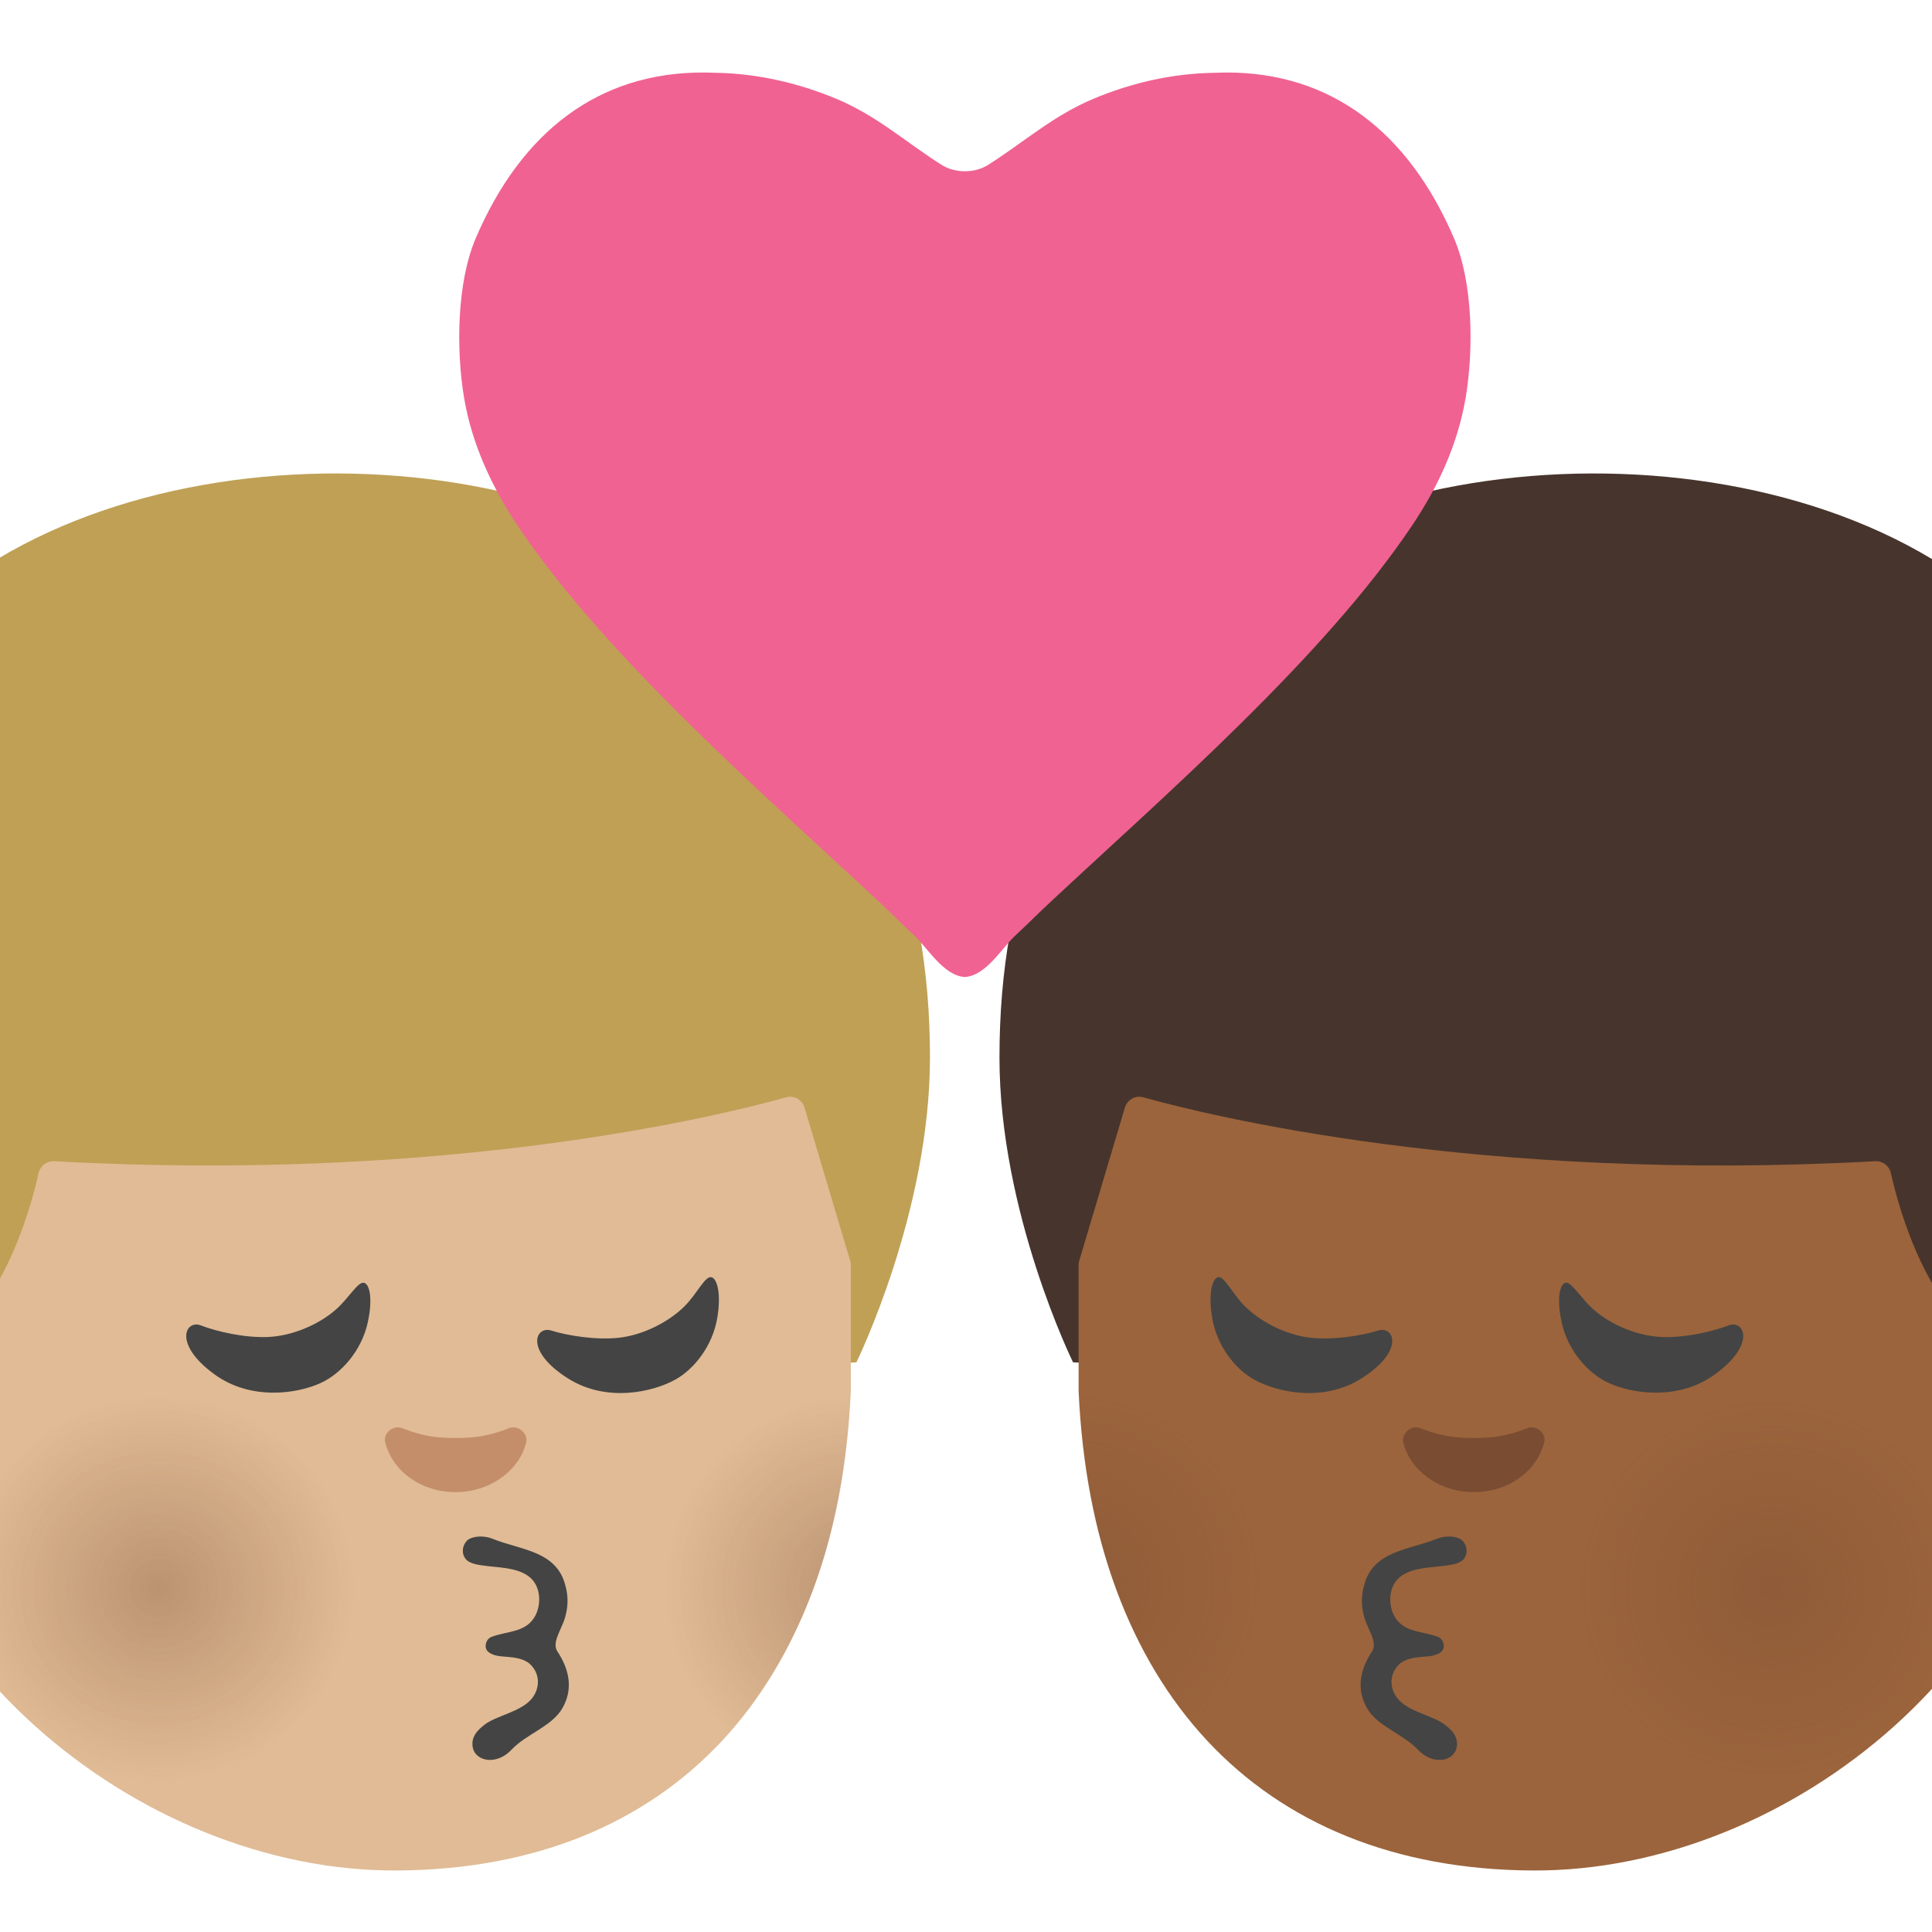 <?xml version='1.0' encoding='utf-8'?>
<svg xmlns="http://www.w3.org/2000/svg" width="534" height="534" version="1.1" xml:space="preserve" style="fill-rule:evenodd;clip-rule:evenodd;stroke-linejoin:round;stroke-miterlimit:2;" viewBox="0 0 534 534"><g><path d="M296.584,376.542C296.584,376.542 276.25,335.167 276.25,292.334C276.25,244.5 291.125,203.125 331.084,166.75C385.959,116.792 511.25,117.333 562.959,178.875C583.334,295.417 569.875,352.375 569.875,352.375L570.792,389.917L296.584,376.542Z" style="fill:#47352d;fill-rule:nonzero;" /><path d="M423.75,517C347.375,516.667 301.917,465.959 298.125,384.584L298.125,291.459C298.125,217.75 357.875,158 431.584,158L436.459,158C510.167,158 569.917,217.75 569.917,291.459L569.917,379.709C569.875,456.084 495,517.334 423.75,517Z" style="fill:#9b643c;fill-rule:nonzero;" /><g><g><g><clipPath id="_clip1"><path d="M426.834,517C346.084,518.625 300.875,461.917 298.125,384.584L298.125,291.459C298.125,217.75 357.875,158 431.584,158L436.459,158C510.167,158 569.917,217.75 569.917,291.459L569.917,379.709C569.875,451.959 500.25,515.5 426.834,517Z" /></clipPath><g clip-path="url(#_clip1)"><g opacity="0.6"><g><path d="M314.075,487.592C285.992,497.717 254.992,483.467 244.784,455.717C234.575,428.009 248.992,397.301 277.075,387.176C305.075,377.092 336.159,391.384 346.409,419.092C356.617,446.842 342.117,477.509 314.075,487.592Z" style="fill:url(#_Radial2);fill-rule:nonzero;" /></g></g></g></g></g></g><g><g><g><clipPath id="_clip3"><path d="M426.834,517C346.084,518.625 300.875,461.917 298.125,384.584L298.125,291.459C298.125,217.75 357.875,158 431.584,158L436.459,158C510.167,158 569.917,217.75 569.917,291.459L569.917,379.709C569.875,451.959 500.25,515.5 426.834,517Z" /></clipPath><g clip-path="url(#_clip3)"><g opacity="0.6"><g><path d="M507.88,489.151C479.796,499.276 448.796,485.026 438.588,457.276C428.38,429.568 442.796,398.859 470.88,388.734C498.88,378.651 529.963,392.943 540.213,420.651C550.421,448.401 535.921,479.068 507.88,489.151Z" style="fill:url(#_Radial4);fill-rule:nonzero;" /></g></g></g></g></g></g><path d="M296.584,376.542L297.834,350.042L310.917,306.125C311.584,303.959 313.834,302.667 316,303.292C333.542,308.209 409,327 518.292,320.959C520.334,320.834 522.167,322.209 522.625,324.209C524.875,334.334 532.917,363.709 552.417,373.834L572.959,394.709L576.959,360.792C576.959,360.792 609.209,142.708 428.917,153.625C248.625,164.542 296.584,376.542 296.584,376.542Z" style="fill:#47352d;fill-rule:nonzero;" /><path d="M336.792,353C335.25,353.125 333.917,356.959 334.959,363.792C336.209,372.084 341.584,378.542 346.667,381.334C353,384.834 365.75,387.667 376.292,381C388.417,373.334 385.292,366.417 380.959,367.75C376.584,369.125 368.667,370.459 362.209,369.75C355.542,369 348.417,365.417 343.959,360.917C340.667,357.584 338.459,352.834 336.792,353ZM432.75,354.542C431.209,354.792 430.167,358.667 431.625,365.417C433.375,373.584 439.209,379.709 444.459,382.167C451,385.25 463.917,387.209 474,379.875C485.584,371.459 482,364.709 477.792,366.334C473.5,368 465.667,369.834 459.209,369.542C452.5,369.25 445.167,366.125 440.417,361.917C436.917,358.834 434.417,354.292 432.75,354.542Z" style="fill:#444;fill-rule:nonzero;" /><path d="M392.584,394.75C398.542,397.084 402.584,397.459 407.375,397.459C412.125,397.459 416.209,397.084 422.125,394.75C424.667,393.75 427.417,396.209 426.834,398.542C425.042,406.167 417.375,412.417 407.334,412.417C397.334,412.417 389.417,405.875 387.834,398.542C387.375,396.209 390.042,393.75 392.584,394.75Z" style="fill:#7a4c32;fill-rule:nonzero;" /><g><path d="M404.5,431C403.417,432.25 400.959,432.584 398.459,432.875C394.334,433.334 388.459,433.459 385.75,437.125C383.584,440.125 383.959,444.542 385.709,447.209C388.375,451.25 393.042,450.792 397.417,452.417C398.542,452.834 399.167,454.084 399.042,455.209C399,455.625 398.834,456.042 398.5,456.417C397.042,457.792 394.834,457.792 392.959,457.959C391.042,458.125 388.375,458.459 386.792,459.959C383.917,462.667 384.042,466.625 386.25,469.417C389.209,473.167 396.125,474.167 399.375,476.709C401.084,478.042 403.292,480 402.584,483.167C401.75,486.792 396.042,488.084 391.792,483.5C387.834,479.292 380.709,477.167 377.834,472.125C374.834,466.875 375.875,461.5 379.25,456.417C380.834,453.959 378.084,450.417 377.125,447.125C376.25,444.084 376.167,441.25 377.042,438.167C379.5,428.584 389.417,428.459 397.209,425.292C399,424.584 401.584,424.375 403.542,425.334C405.125,426.167 406.209,429 404.5,431Z" style="fill:#444;fill-rule:nonzero;" /></g><g><path d="M236.709,376.542C236.709,376.542 257.042,335.167 257.042,292.334C257.042,244.5 242.167,203.125 202.208,166.75C147.333,116.792 22.042,117.333 -29.667,178.875C-50.042,295.417 -36.583,352.375 -36.583,352.375L-37.5,389.875L236.709,376.542Z" style="fill:#bfa055;fill-rule:nonzero;" /><path d="M109.542,517C185.917,516.667 231.334,465.959 235.167,384.584L235.167,291.459C235.167,217.75 175.417,158 101.708,158L96.833,158C23.125,158 -36.625,217.75 -36.625,291.459L-36.625,379.709C-36.583,456.084 38.292,517.334 109.542,517Z" style="fill:#e0bb95;fill-rule:nonzero;" /><g><g><g><clipPath id="_clip5"><path d="M106.458,517C187.208,518.625 232.417,461.917 235.167,384.584L235.167,291.459C235.167,217.75 175.417,158 101.708,158L96.833,158C23.125,158 -36.625,217.75 -36.625,291.459L-36.625,379.709C-36.583,451.959 33.042,515.5 106.458,517Z" /></clipPath><g clip-path="url(#_clip5)"><g opacity="0.6"><g><path d="M256.185,489.151C228.101,499.276 197.101,485.026 186.893,457.276C176.685,429.568 191.101,398.859 219.185,388.734C247.185,378.651 278.268,392.943 288.518,420.651C298.726,448.401 284.226,479.068 256.185,489.151Z" style="fill:url(#_Radial6);fill-rule:nonzero;" /></g></g></g></g></g></g><g><g><g><clipPath id="_clip7"><path d="M106.458,517C187.208,518.625 232.417,461.917 235.167,384.584L235.167,291.459C235.167,217.75 175.417,158 101.708,158L96.833,158C23.125,158 -36.625,217.75 -36.625,291.459L-36.625,379.709C-36.583,451.959 33.042,515.5 106.458,517Z" /></clipPath><g clip-path="url(#_clip7)"><g opacity="0.6"><g><path d="M62.379,489.151C34.296,499.276 3.296,485.026 -6.913,457.276C-17.121,429.568 -2.704,398.859 25.379,388.734C53.379,378.651 84.462,392.943 94.712,420.651C104.921,448.401 90.421,479.068 62.379,489.151Z" style="fill:url(#_Radial8);fill-rule:nonzero;" /></g></g></g></g></g></g><path d="M236.709,376.542L235.459,350.042L222.375,306.125C221.709,303.959 219.459,302.667 217.292,303.292C199.75,308.209 124.292,327 15,320.959C12.958,320.834 11.125,322.209 10.667,324.209C8.417,334.334 0.375,363.709 -19.125,373.834L-39.667,394.709L-43.667,360.792C-43.667,360.792 -75.917,142.708 104.375,153.625C284.667,164.542 236.709,376.542 236.709,376.542Z" style="fill:#bfa055;fill-rule:nonzero;" /><path d="M196.5,353C198.042,353.125 199.375,356.959 198.333,363.792C197.083,372.084 191.708,378.542 186.625,381.334C180.292,384.834 167.542,387.667 157,381C144.875,373.334 148,366.417 152.333,367.75C156.708,369.125 164.625,370.459 171.083,369.75C177.75,369 184.875,365.417 189.333,360.917C192.625,357.584 194.792,352.834 196.5,353ZM100.542,354.542C102.083,354.792 103.125,358.667 101.667,365.417C99.917,373.584 94.083,379.709 88.833,382.167C82.292,385.25 69.375,387.209 59.292,379.875C47.708,371.459 51.292,364.709 55.5,366.334C59.792,368 67.625,369.834 74.083,369.542C80.792,369.25 88.125,366.125 92.875,361.917C96.375,358.834 98.875,354.292 100.542,354.542Z" style="fill:#444;fill-rule:nonzero;" /><path d="M140.708,394.75C134.75,397.084 130.708,397.459 125.917,397.459C121.125,397.459 117.083,397.084 111.167,394.75C108.625,393.75 105.875,396.209 106.458,398.542C108.25,406.167 115.917,412.417 125.958,412.417C135.958,412.417 143.875,405.875 145.458,398.542C145.917,396.209 143.25,393.75 140.708,394.75Z" style="fill:#c48e6a;fill-rule:nonzero;" /><g><path d="M128.792,431C129.875,432.25 132.333,432.584 134.833,432.875C138.958,433.334 144.833,433.459 147.542,437.125C149.708,440.125 149.333,444.542 147.583,447.209C144.917,451.25 140.25,450.792 135.875,452.417C134.75,452.834 134.125,454.084 134.25,455.209C134.292,455.625 134.458,456.042 134.792,456.417C136.25,457.792 138.458,457.792 140.333,457.959C142.25,458.125 144.917,458.459 146.5,459.959C149.375,462.667 149.25,466.625 147.042,469.417C144.083,473.167 137.167,474.167 133.917,476.709C132.208,478.042 130,480 130.708,483.167C131.542,486.792 137.25,488.084 141.5,483.5C145.458,479.292 152.583,477.167 155.458,472.125C158.458,466.875 157.417,461.5 154.042,456.417C152.458,453.959 155.208,450.417 156.167,447.125C157.042,444.084 157.125,441.25 156.25,438.167C153.792,428.584 143.875,428.459 136.083,425.292C134.292,424.584 131.708,424.375 129.75,425.334C128.167,426.167 127.083,429 128.792,431Z" style="fill:#444;fill-rule:nonzero;" /></g></g><g><path d="M143.125,145.375C167.625,181.833 211.25,219.625 242.709,249C246.084,252.125 249.375,255.5 252.792,258.667C256.417,262.042 260.834,269.709 266.667,270.042C272.542,269.709 276.917,262 280.542,258.667C283.959,255.5 287.292,252.125 290.667,249C322.125,219.667 365.75,181.833 390.209,145.375C397.542,134.5 402.917,122.792 405.125,109.833C407.292,96.833 407.209,78.208 401.875,65.833C389.334,36.583 367.959,19.875 338.667,20.042C337.584,20.083 336.5,20.083 335.417,20.125C323.917,20.333 312.792,22.875 302.25,27.292C290.959,32.042 283.209,39.167 273.167,45.542C269.375,47.958 263.959,47.917 260.209,45.542C250.167,39.167 242.459,32.042 231.125,27.292C220.584,22.917 209.417,20.333 197.958,20.125C196.875,20.083 195.75,20.083 194.708,20.042C165.333,19.875 144,36.583 131.5,65.833C126.208,78.208 126.083,96.833 128.25,109.833C130.417,122.75 135.875,134.458 143.125,145.375Z" style="fill:#f06292;fill-rule:nonzero;" /></g></g><defs><radialGradient id="_Radial2" cx="0" cy="0" r="1" gradientUnits="userSpaceOnUse" gradientTransform="matrix(54.087,0,0,53.455,295.591,437.397)"><stop offset="0" style="stop-color:#7a4c32;stop-opacity:0.6" /><stop offset="1" style="stop-color:#7a4c32;stop-opacity:0" /></radialGradient><radialGradient id="_Radial4" cx="0" cy="0" r="1" gradientUnits="userSpaceOnUse" gradientTransform="matrix(54.087,0,0,53.455,489.396,438.956)"><stop offset="0" style="stop-color:#7a4c32;stop-opacity:0.6" /><stop offset="1" style="stop-color:#7a4c32;stop-opacity:0" /></radialGradient><radialGradient id="_Radial6" cx="0" cy="0" r="1" gradientUnits="userSpaceOnUse" gradientTransform="matrix(54.087,0,0,53.455,237.701,438.956)"><stop offset="0" style="stop-color:#7a4c32;stop-opacity:0.6" /><stop offset="1" style="stop-color:#7a4c32;stop-opacity:0" /></radialGradient><radialGradient id="_Radial8" cx="0" cy="0" r="1" gradientUnits="userSpaceOnUse" gradientTransform="matrix(54.087,0,0,53.455,43.895,438.956)"><stop offset="0" style="stop-color:#7a4c32;stop-opacity:0.6" /><stop offset="1" style="stop-color:#7a4c32;stop-opacity:0" /></radialGradient></defs></svg>